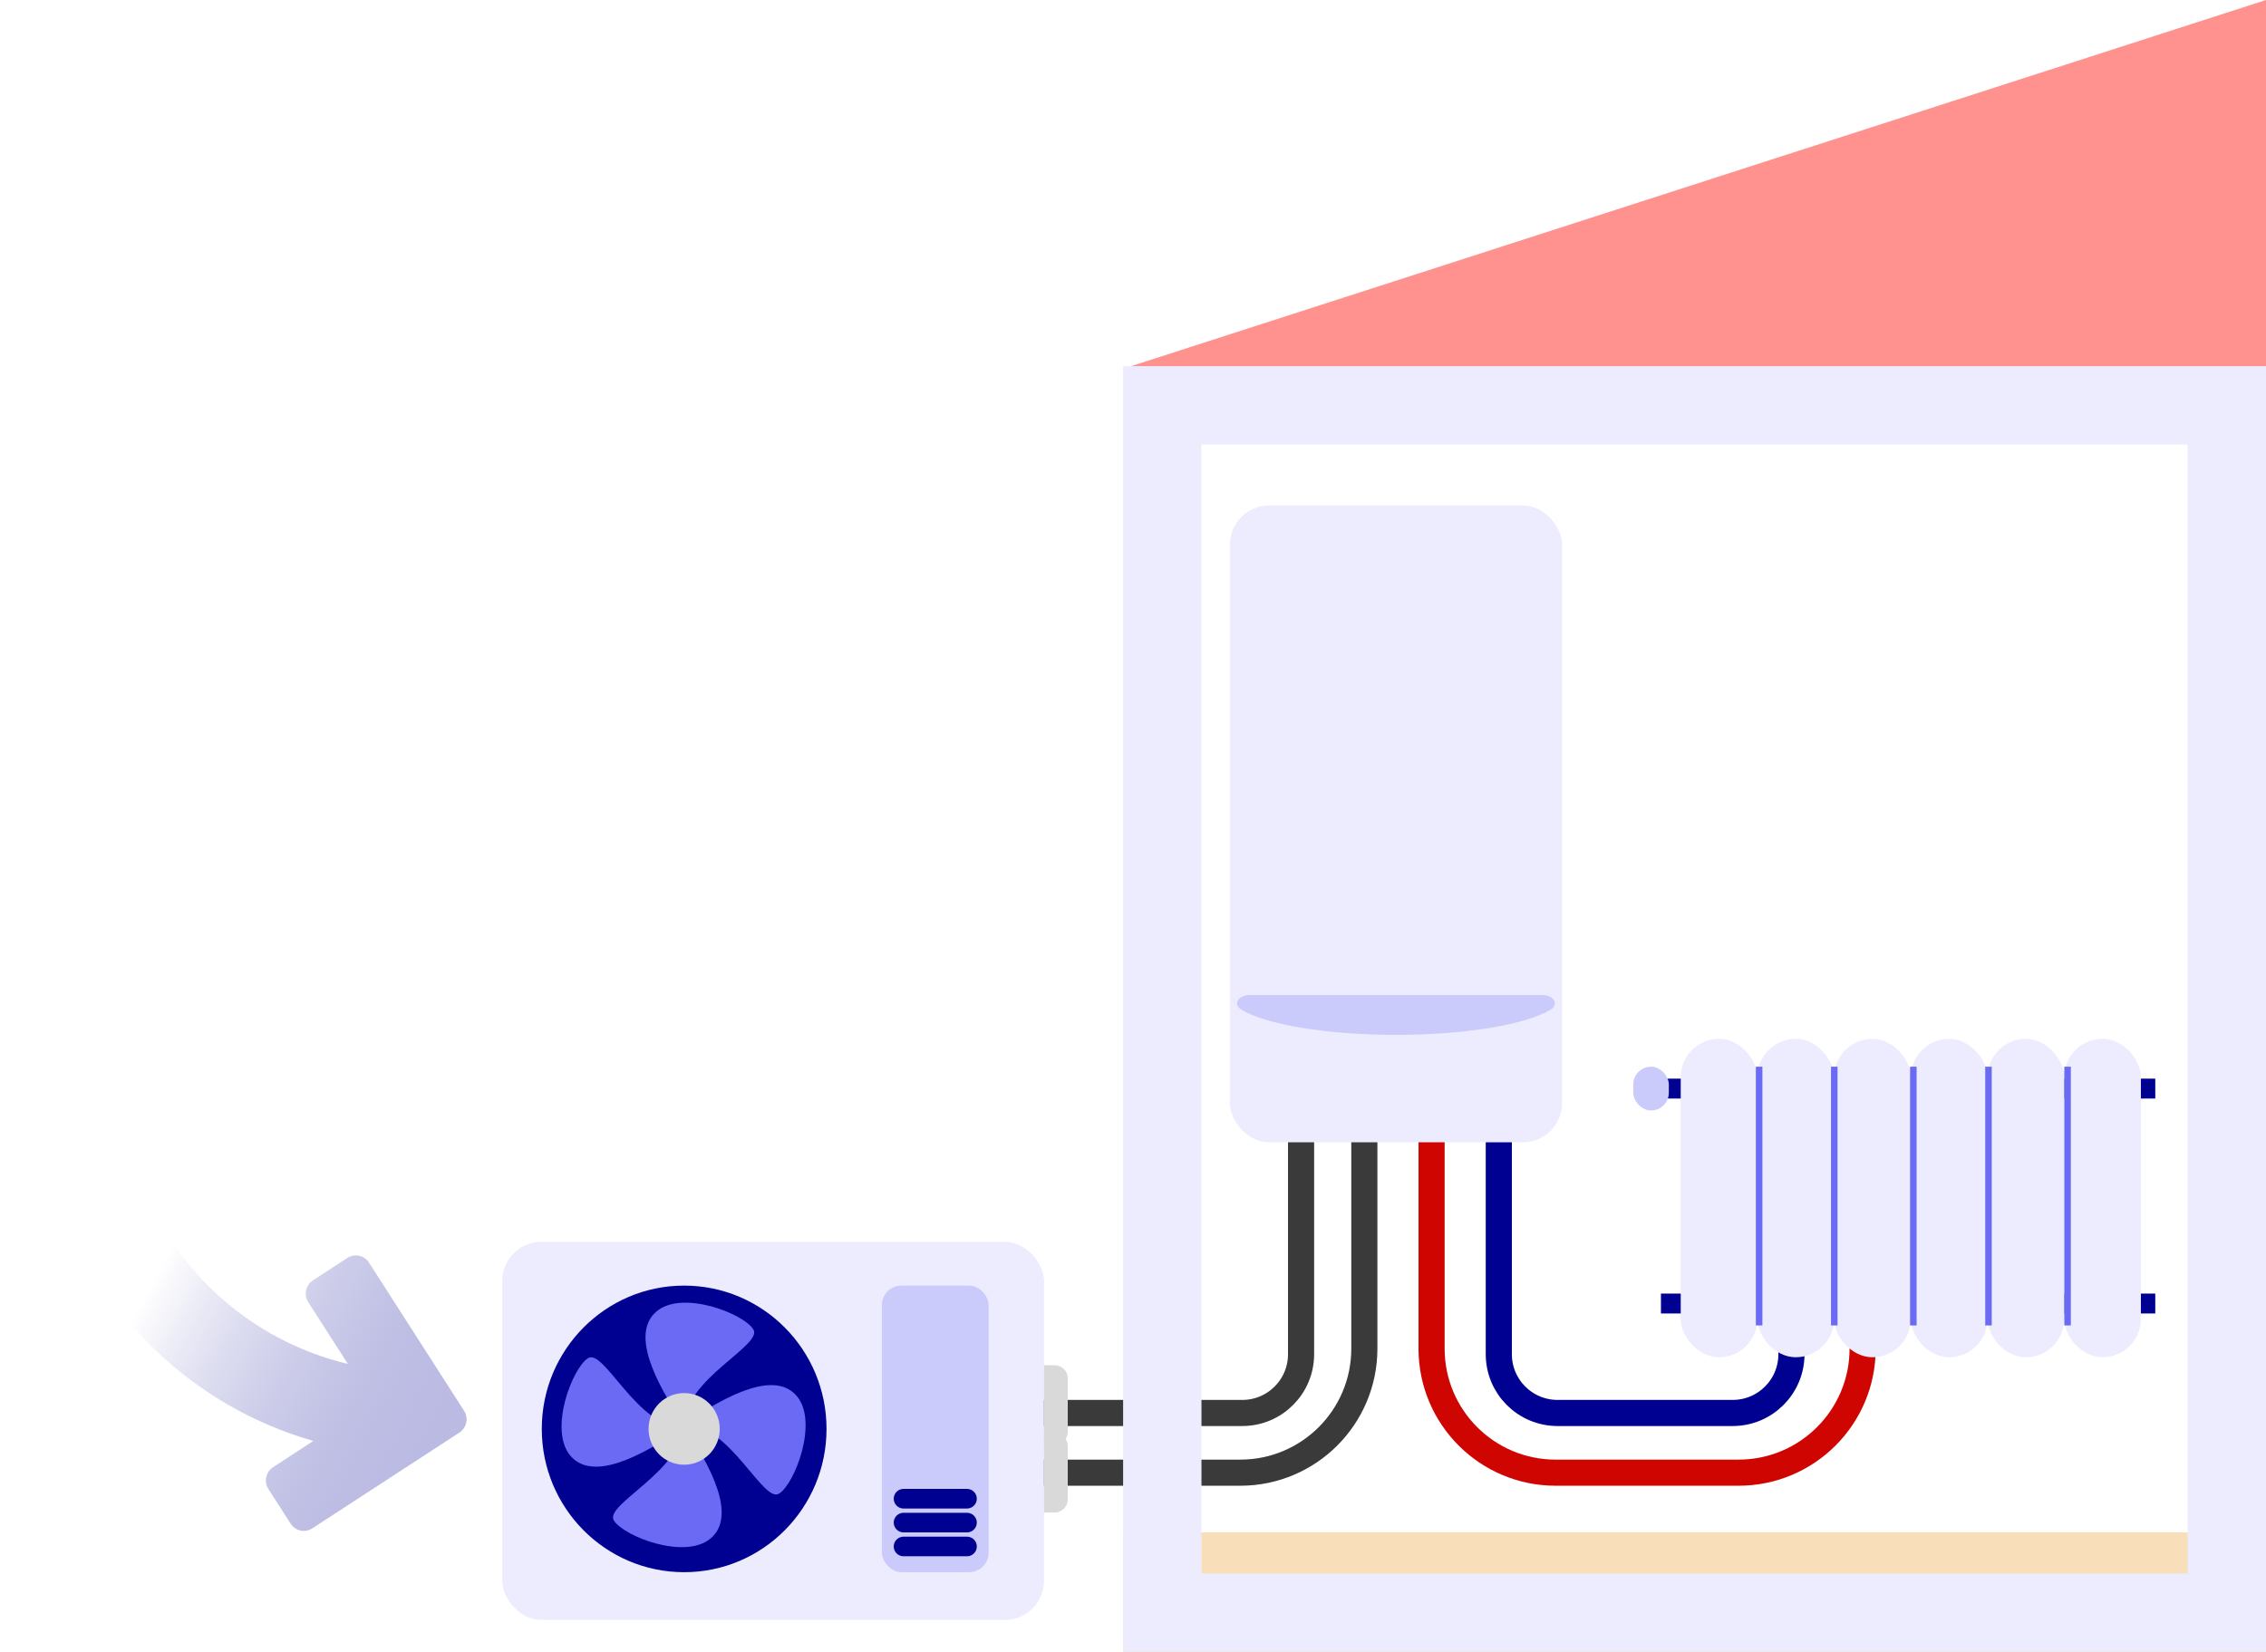 <svg width="347" height="253" viewBox="0 0 347 253" fill="none" xmlns="http://www.w3.org/2000/svg">
<rect x="172.486" y="235.211" width="174.014" height="17.289" fill="#F8DEB9" stroke="#F8DEB9"/>
<path d="M157.452 216.422H190.237C195.208 216.422 199.237 212.392 199.237 207.422V157.897" stroke="#3A3A3A" stroke-width="4" stroke-linecap="round" stroke-linejoin="round"/>
<path d="M157.452 225.566H189.927C200.42 225.566 208.927 217.06 208.927 206.566V157.897" stroke="#3A3A3A" stroke-width="4" stroke-linecap="round" stroke-linejoin="round"/>
<path d="M229.517 157.897V207.422C229.517 212.392 233.546 216.422 238.517 216.422H265.33C270.3 216.422 274.33 212.392 274.33 207.422V192.646" stroke="#000091" stroke-width="4" stroke-linecap="round" stroke-linejoin="round"/>
<path d="M219.222 157.897V206.566C219.222 217.06 227.728 225.566 238.222 225.566H266.23C276.724 225.566 285.23 217.06 285.23 206.566V192.036" stroke="#CE0500" stroke-width="4" stroke-linecap="round" stroke-linejoin="round"/>
<rect x="188.337" y="77.424" width="50.869" height="97.542" rx="6" fill="#ECECFE"/>
<path d="M236.206 152.41C237.863 152.41 238.838 153.802 237.42 154.658C233.686 156.912 224.505 158.506 213.771 158.506C203.038 158.506 193.857 156.912 190.123 154.658C188.705 153.802 189.68 152.41 191.337 152.41H236.206Z" fill="#CACAFB"/>
<rect x="76.909" y="190.207" width="82.965" height="57.916" rx="6" fill="#ECECFE"/>
<ellipse cx="104.766" cy="218.86" rx="21.801" ry="21.947" fill="#000091"/>
<path d="M100.527 200.876C96.591 204.229 100.224 211.545 104.766 218.251C104.766 211.24 116.878 206.058 115.364 203.619C113.85 201.181 104.463 197.523 100.527 200.876Z" fill="#6A6AF4"/>
<path d="M122.025 213.844C118.695 209.882 111.428 213.54 104.766 218.112C111.73 218.112 116.878 230.305 119.3 228.78C121.723 227.256 125.356 217.807 122.025 213.844Z" fill="#6A6AF4"/>
<path d="M87.333 222.955C90.664 226.918 97.931 223.26 104.592 218.687C97.628 218.687 92.481 206.495 90.058 208.019C87.636 209.543 84.002 218.992 87.333 222.955Z" fill="#6A6AF4"/>
<path d="M108.834 235.625C112.77 232.272 109.136 224.957 104.594 218.251C104.594 225.262 92.483 230.444 93.997 232.882C95.511 235.321 104.897 238.978 108.834 235.625Z" fill="#6A6AF4"/>
<ellipse cx="104.766" cy="218.86" rx="5.45" ry="5.487" fill="#D9D9D9"/>
<rect x="135.045" y="196.913" width="16.351" height="43.894" rx="3" fill="#CACAFB"/>
<line x1="138.362" y1="229.553" x2="148.079" y2="229.553" stroke="#000091" stroke-width="3" stroke-linecap="round"/>
<line x1="138.362" y1="233.211" x2="148.079" y2="233.211" stroke="#000091" stroke-width="3" stroke-linecap="round"/>
<line x1="138.362" y1="236.869" x2="148.079" y2="236.869" stroke="#000091" stroke-width="3" stroke-linecap="round"/>
<path d="M159.874 209.106H161.508C162.612 209.106 163.508 210.002 163.508 211.106V219.299C163.508 220.403 162.612 221.299 161.508 221.299H159.874V209.106Z" fill="#D9D9D9"/>
<path d="M159.874 219.47H161.508C162.612 219.47 163.508 220.365 163.508 221.47V229.663C163.508 230.767 162.612 231.663 161.508 231.663H159.874V219.47Z" fill="#D9D9D9"/>
<rect x="254.346" y="165.212" width="75.698" height="3.048" fill="#000091"/>
<rect x="254.346" y="198.133" width="75.698" height="3.048" fill="#000091"/>
<rect x="250.106" y="163.383" width="5.45" height="6.706" rx="2.725" fill="#CACAFB"/>
<rect x="257.374" y="159.116" width="11.745" height="48.771" rx="5.872" fill="#ECECFE"/>
<rect x="269.118" y="159.116" width="11.745" height="48.771" rx="5.872" fill="#ECECFE"/>
<rect x="280.863" y="159.116" width="11.745" height="48.771" rx="5.872" fill="#ECECFE"/>
<rect x="292.608" y="159.116" width="11.745" height="48.771" rx="5.872" fill="#ECECFE"/>
<rect x="304.352" y="159.116" width="11.745" height="48.771" rx="5.872" fill="#ECECFE"/>
<rect x="316.097" y="159.116" width="11.745" height="48.771" rx="5.872" fill="#ECECFE"/>
<line x1="269.38" y1="163.383" x2="269.38" y2="203.01" stroke="#6A6AF4"/>
<line x1="280.886" y1="163.383" x2="280.886" y2="203.01" stroke="#6A6AF4"/>
<line x1="292.997" y1="163.383" x2="292.997" y2="203.01" stroke="#6A6AF4"/>
<line x1="304.504" y1="163.383" x2="304.504" y2="203.01" stroke="#6A6AF4"/>
<line x1="316.615" y1="163.383" x2="316.615" y2="203.01" stroke="#6A6AF4"/>
<rect x="177.986" y="62.087" width="163.014" height="184.913" stroke="#ECECFE" stroke-width="12"/>
<path d="M347 0V56.087H173.197L347 0Z" fill="#FF928E"/>
<path d="M41.099 228.061C40.384 226.943 40.702 225.452 41.81 224.728L47.986 220.704C38.919 218.114 30.616 213.337 23.792 206.788C16.968 200.238 11.83 192.114 8.826 183.115L20.84 179.102C25.819 194.012 38.08 205.281 53.274 208.91L47.202 199.446C46.487 198.327 46.806 196.836 47.914 196.112L53.196 192.672C54.306 191.951 55.787 192.272 56.505 193.388L71.066 216.088C71.411 216.625 71.529 217.277 71.395 217.903C71.262 218.529 70.888 219.074 70.355 219.421L47.819 234.097C46.711 234.821 45.227 234.5 44.51 233.381L41.096 228.061L41.099 228.061Z" fill="url(#paint0_linear_268_68418)"/>
<defs>
<linearGradient id="paint0_linear_268_68418" x1="107.74" y1="237.777" x2="24.976" y2="193.382" gradientUnits="userSpaceOnUse">
<stop stop-color="#ECECFE"/>
<stop offset="1" stop-color="#000091" stop-opacity="0"/>
</linearGradient>
</defs>
</svg>
